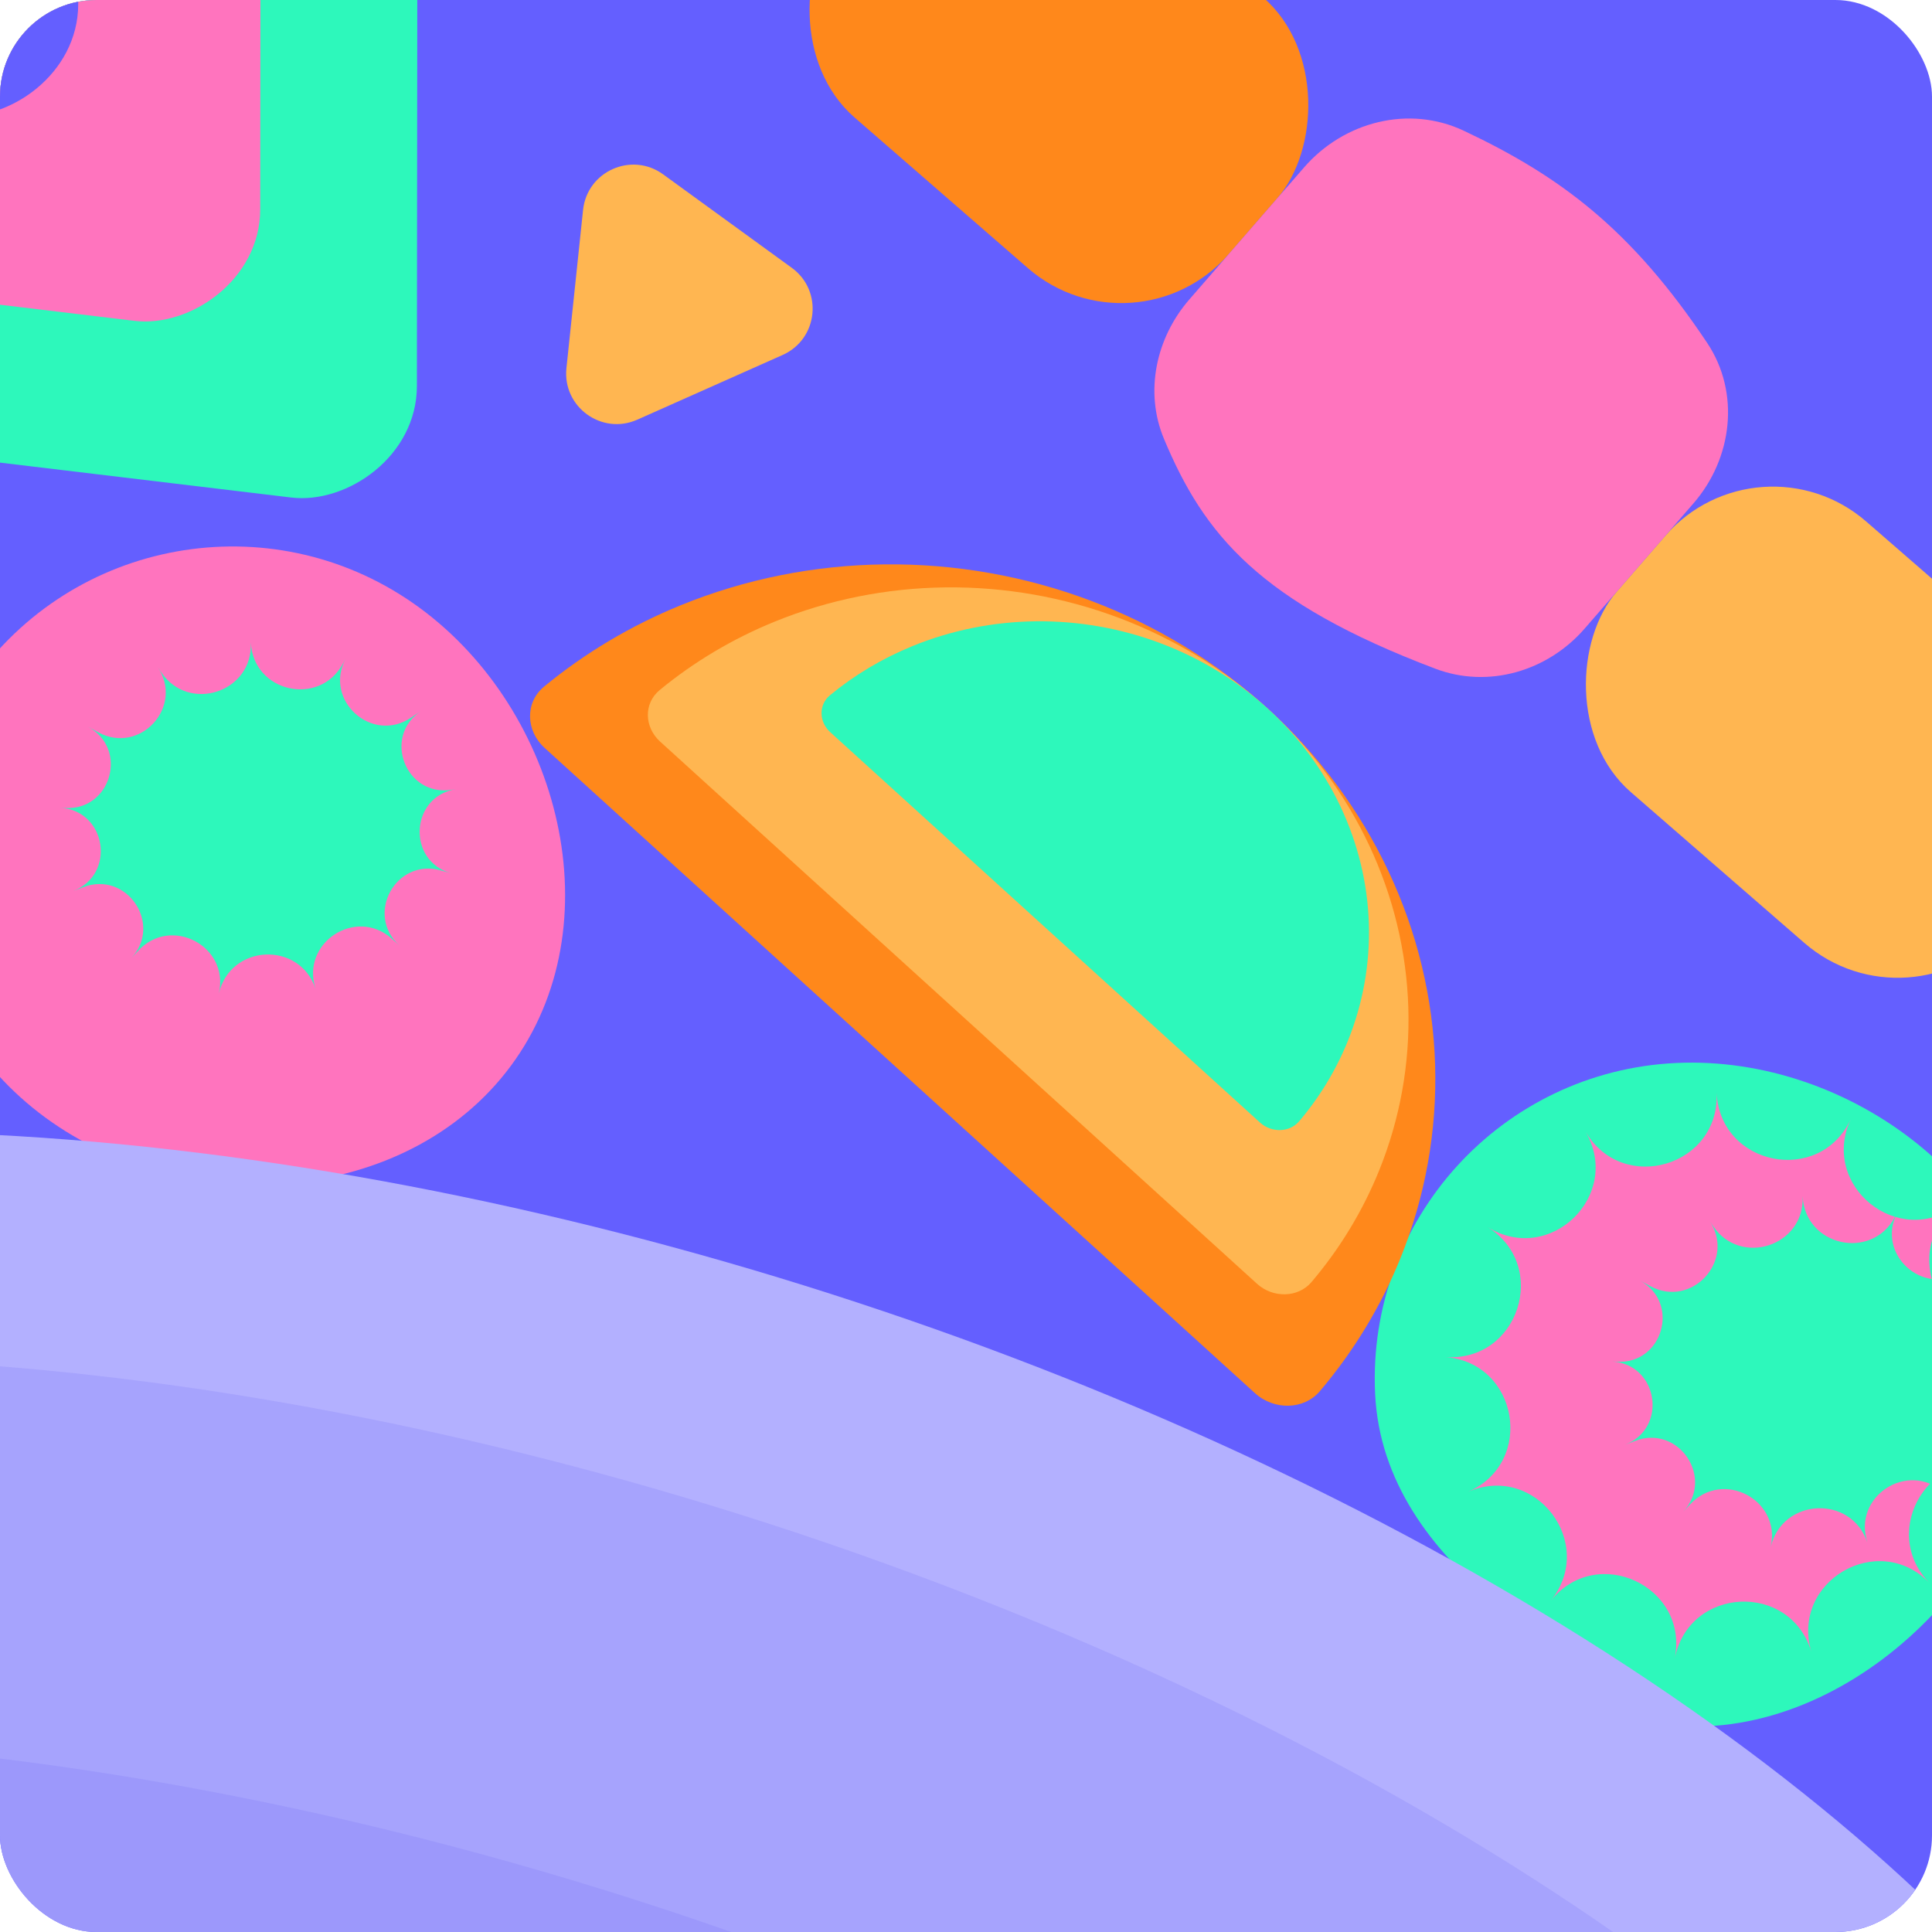 <svg width="320" height="320" viewBox="0 0 320 320" fill="none" xmlns="http://www.w3.org/2000/svg">
<g clip-path="url(#clip0_363_14646)">
<rect width="320" height="320" rx="16" fill="#645FFF"/>
<path d="M85.38 175.473C68.87 199.222 32.363 202.4 8.614 185.889C-15.135 169.379 -21.003 136.742 -4.493 112.994C12.018 89.245 44.654 83.376 68.403 99.887C92.152 116.397 101.89 151.724 85.38 175.473Z" fill="#FF74BE"/>
<path d="M337.097 225.693C338.457 254.586 311.676 284.563 282.784 285.922C261.889 276.42 229.121 259.731 227.761 230.839C226.402 201.947 248.721 177.423 277.613 176.063C306.505 174.703 335.738 196.801 337.097 225.693Z" fill="#2DF8BB"/>
<path d="M284.322 180.99V180.99C284.895 193.16 301.394 196.413 306.543 185.371V185.371V185.371C301.394 196.413 314.493 206.96 324.183 199.576V199.576V199.576C314.493 206.96 321.189 222.387 333.201 220.352V220.352V220.352C321.189 222.387 319.949 239.159 331.531 242.939V242.939V242.939C319.949 239.159 311.057 253.433 319.556 262.162V262.162V262.162C311.057 253.433 296.55 261.94 300.018 273.619V273.619V273.619C296.55 261.94 279.751 262.73 277.395 274.684V274.684V274.684C279.751 262.73 264.509 255.623 256.868 265.113V265.113V265.113C264.509 255.623 254.316 242.248 243.14 247.099V247.099V247.099C254.316 242.248 251.506 225.667 239.356 224.768V224.768V224.768C251.506 225.667 256.724 209.679 246.383 203.237V203.237V203.237C256.724 209.679 268.773 197.948 262.611 187.438V187.438V187.438C268.773 197.948 284.895 193.16 284.322 180.99V180.99Z" fill="#FF74BE"/>
<path d="M298.576 198.146V198.146C298.963 206.374 309.941 208.865 313.842 201.61L314.293 200.769V200.769C310.578 207.68 318.594 214.952 325.111 210.585L326.726 209.503V209.503C320.361 213.768 324.232 223.701 331.804 222.534L333.025 222.346L332.59 222.413C324.993 223.584 324.348 234.281 331.749 236.357V236.357L330.035 235.876C322.604 233.793 317.45 243.166 323.189 248.325V248.325L321.957 247.218C315.985 241.85 306.768 247.89 309.306 255.509V255.509V255.509C306.647 247.527 295.179 248.066 293.281 256.263V256.263V256.263C295.093 248.439 285.349 243.291 279.907 249.197L278.785 250.415V250.415C284.014 244.74 278.002 235.892 270.8 238.664L269.139 239.303V239.303C276.312 236.542 274.665 225.952 266.992 225.501L266.552 225.475L267.785 225.547C275.433 225.998 278.355 215.745 271.617 212.097V212.097L273.326 213.022C280.226 216.758 287.522 208.765 283.175 202.234V202.234L283.703 203.028C288.268 209.885 298.963 206.374 298.576 198.146V198.146Z" fill="#2DF8BB"/>
<path d="M41.548 106.431V106.431C41.935 114.659 52.913 117.15 56.814 109.895L57.266 109.054V109.054C53.55 115.965 61.566 123.237 68.084 118.87L69.698 117.788V117.788C63.333 122.053 67.204 131.986 74.777 130.819L75.998 130.631L75.562 130.698C67.965 131.869 67.32 142.567 74.721 144.642V144.642L73.007 144.161C65.577 142.078 60.422 151.452 66.161 156.61V156.61L64.93 155.503C58.957 150.135 49.74 156.175 52.278 163.794V163.794V163.794C49.619 155.812 38.151 156.351 36.253 164.548V164.548V164.548C38.065 156.724 28.321 151.577 22.879 157.482L21.757 158.7V158.7C26.986 153.025 20.974 144.177 13.772 146.949L12.111 147.589V147.589C19.284 144.827 17.637 134.238 9.964 133.786L9.524 133.76L10.757 133.833C18.405 134.283 21.327 124.03 14.59 120.382V120.382L16.298 121.307C23.198 125.043 30.494 117.05 26.147 110.519V110.519L26.675 111.313C31.24 118.17 41.935 114.659 41.548 106.431V106.431Z" fill="#2DF8BB"/>
<path d="M90.204 123.875C87.081 121.039 86.919 116.357 90.129 113.712C96.873 108.156 104.503 103.61 112.762 100.242C123.391 95.908 134.854 93.61 146.497 93.479C158.14 93.348 169.735 95.387 180.619 99.48C191.504 103.572 201.465 109.638 209.934 117.33C218.403 125.023 225.214 134.192 229.978 144.314C234.742 154.435 237.366 165.312 237.7 176.322C238.034 187.331 236.071 198.259 231.924 208.481C228.702 216.424 224.209 223.82 218.614 230.419C215.951 233.56 210.999 233.597 207.876 230.761L149.04 177.318L90.204 123.875Z" fill="#FF881B"/>
<path d="M109.334 122.829C106.71 120.446 106.574 116.512 109.271 114.289C114.937 109.621 121.348 105.802 128.287 102.972C137.218 99.33 146.85 97.399 156.632 97.289C166.415 97.18 176.157 98.893 185.303 102.331C194.448 105.77 202.818 110.866 209.933 117.33C217.049 123.793 222.772 131.497 226.775 140.002C230.778 148.506 232.983 157.645 233.263 166.896C233.544 176.146 231.895 185.328 228.41 193.917C225.703 200.591 221.928 206.805 217.227 212.349C214.989 214.989 210.829 215.02 208.205 212.636L158.769 167.733L109.334 122.829Z" fill="#FFB651"/>
<path d="M137.531 121.288C135.643 119.573 135.545 116.742 137.486 115.142C141.564 111.782 146.178 109.033 151.173 106.997C157.6 104.376 164.532 102.986 171.573 102.907C178.613 102.828 185.625 104.061 192.207 106.536C198.789 109.01 204.813 112.679 209.934 117.33C215.055 121.982 219.174 127.527 222.055 133.648C224.936 139.768 226.523 146.345 226.725 153.003C226.926 159.661 225.74 166.269 223.232 172.45C221.283 177.254 218.567 181.726 215.183 185.717C213.573 187.616 210.578 187.638 208.69 185.923L173.111 153.606L137.531 121.288Z" fill="#2DF8BB"/>
<ellipse cx="98.12" cy="337.488" rx="280.767" ry="129.348" transform="rotate(17.785 98.12 337.488)" fill="#B3B0FF"/>
<ellipse opacity="0.2" cx="86.095" cy="374.974" rx="280.767" ry="129.348" transform="rotate(17.785 86.095 374.974)" fill="#736EF7"/>
<ellipse opacity="0.2" cx="65.911" cy="437.895" rx="280.767" ry="129.348" transform="rotate(17.785 65.911 437.895)" fill="#736EF7"/>
<path d="M96.573 34.778C97.248 28.363 104.614 25.084 109.832 28.875L131.145 44.36C136.363 48.152 135.52 56.171 129.627 58.794L105.561 69.509C99.668 72.132 93.145 67.393 93.819 60.978L96.573 34.778Z" fill="#FFB651"/>
<rect x="291.315" y="70.92" width="85.18" height="59.405" rx="23.568" transform="rotate(40.993 291.315 70.92)" fill="#FFB651"/>
<rect x="162.729" y="-40.832" width="85.18" height="59.405" rx="23.568" transform="rotate(40.993 162.729 -40.832)" fill="#FF881B"/>
<path d="M216.014 27.711C222.603 20.129 233.366 17.366 242.45 21.653C258.432 29.196 270.166 37.937 282.751 56.778C288.26 65.026 286.982 75.905 280.476 83.391L262.452 104.131C256.313 111.194 246.502 114.076 237.749 110.763C208.649 99.749 199.427 88.592 192.783 72.67C189.535 64.887 191.465 55.958 196.997 49.593L216.014 27.711Z" fill="#FF74BE"/>
<rect width="113.103" height="113.103" rx="20.949" transform="matrix(-0.001 1 -0.993 -0.119 69.144 -28.206)" fill="#2DF8BB"/>
<rect width="86.943" height="86.943" rx="20.949" transform="matrix(-0.001 1 -0.993 -0.119 43.167 -31.307)" fill="#FF74BE"/>
<rect width="56.552" height="56.552" rx="20.949" transform="matrix(-0.001 1 -0.993 -0.119 12.99 -34.91)" fill="#645FFF"/>
</g>
<defs>
<clipPath id="clip0_363_14646">
<rect width="320" height="320" rx="16" fill="white"/>
</clipPath>
</defs>
</svg>
